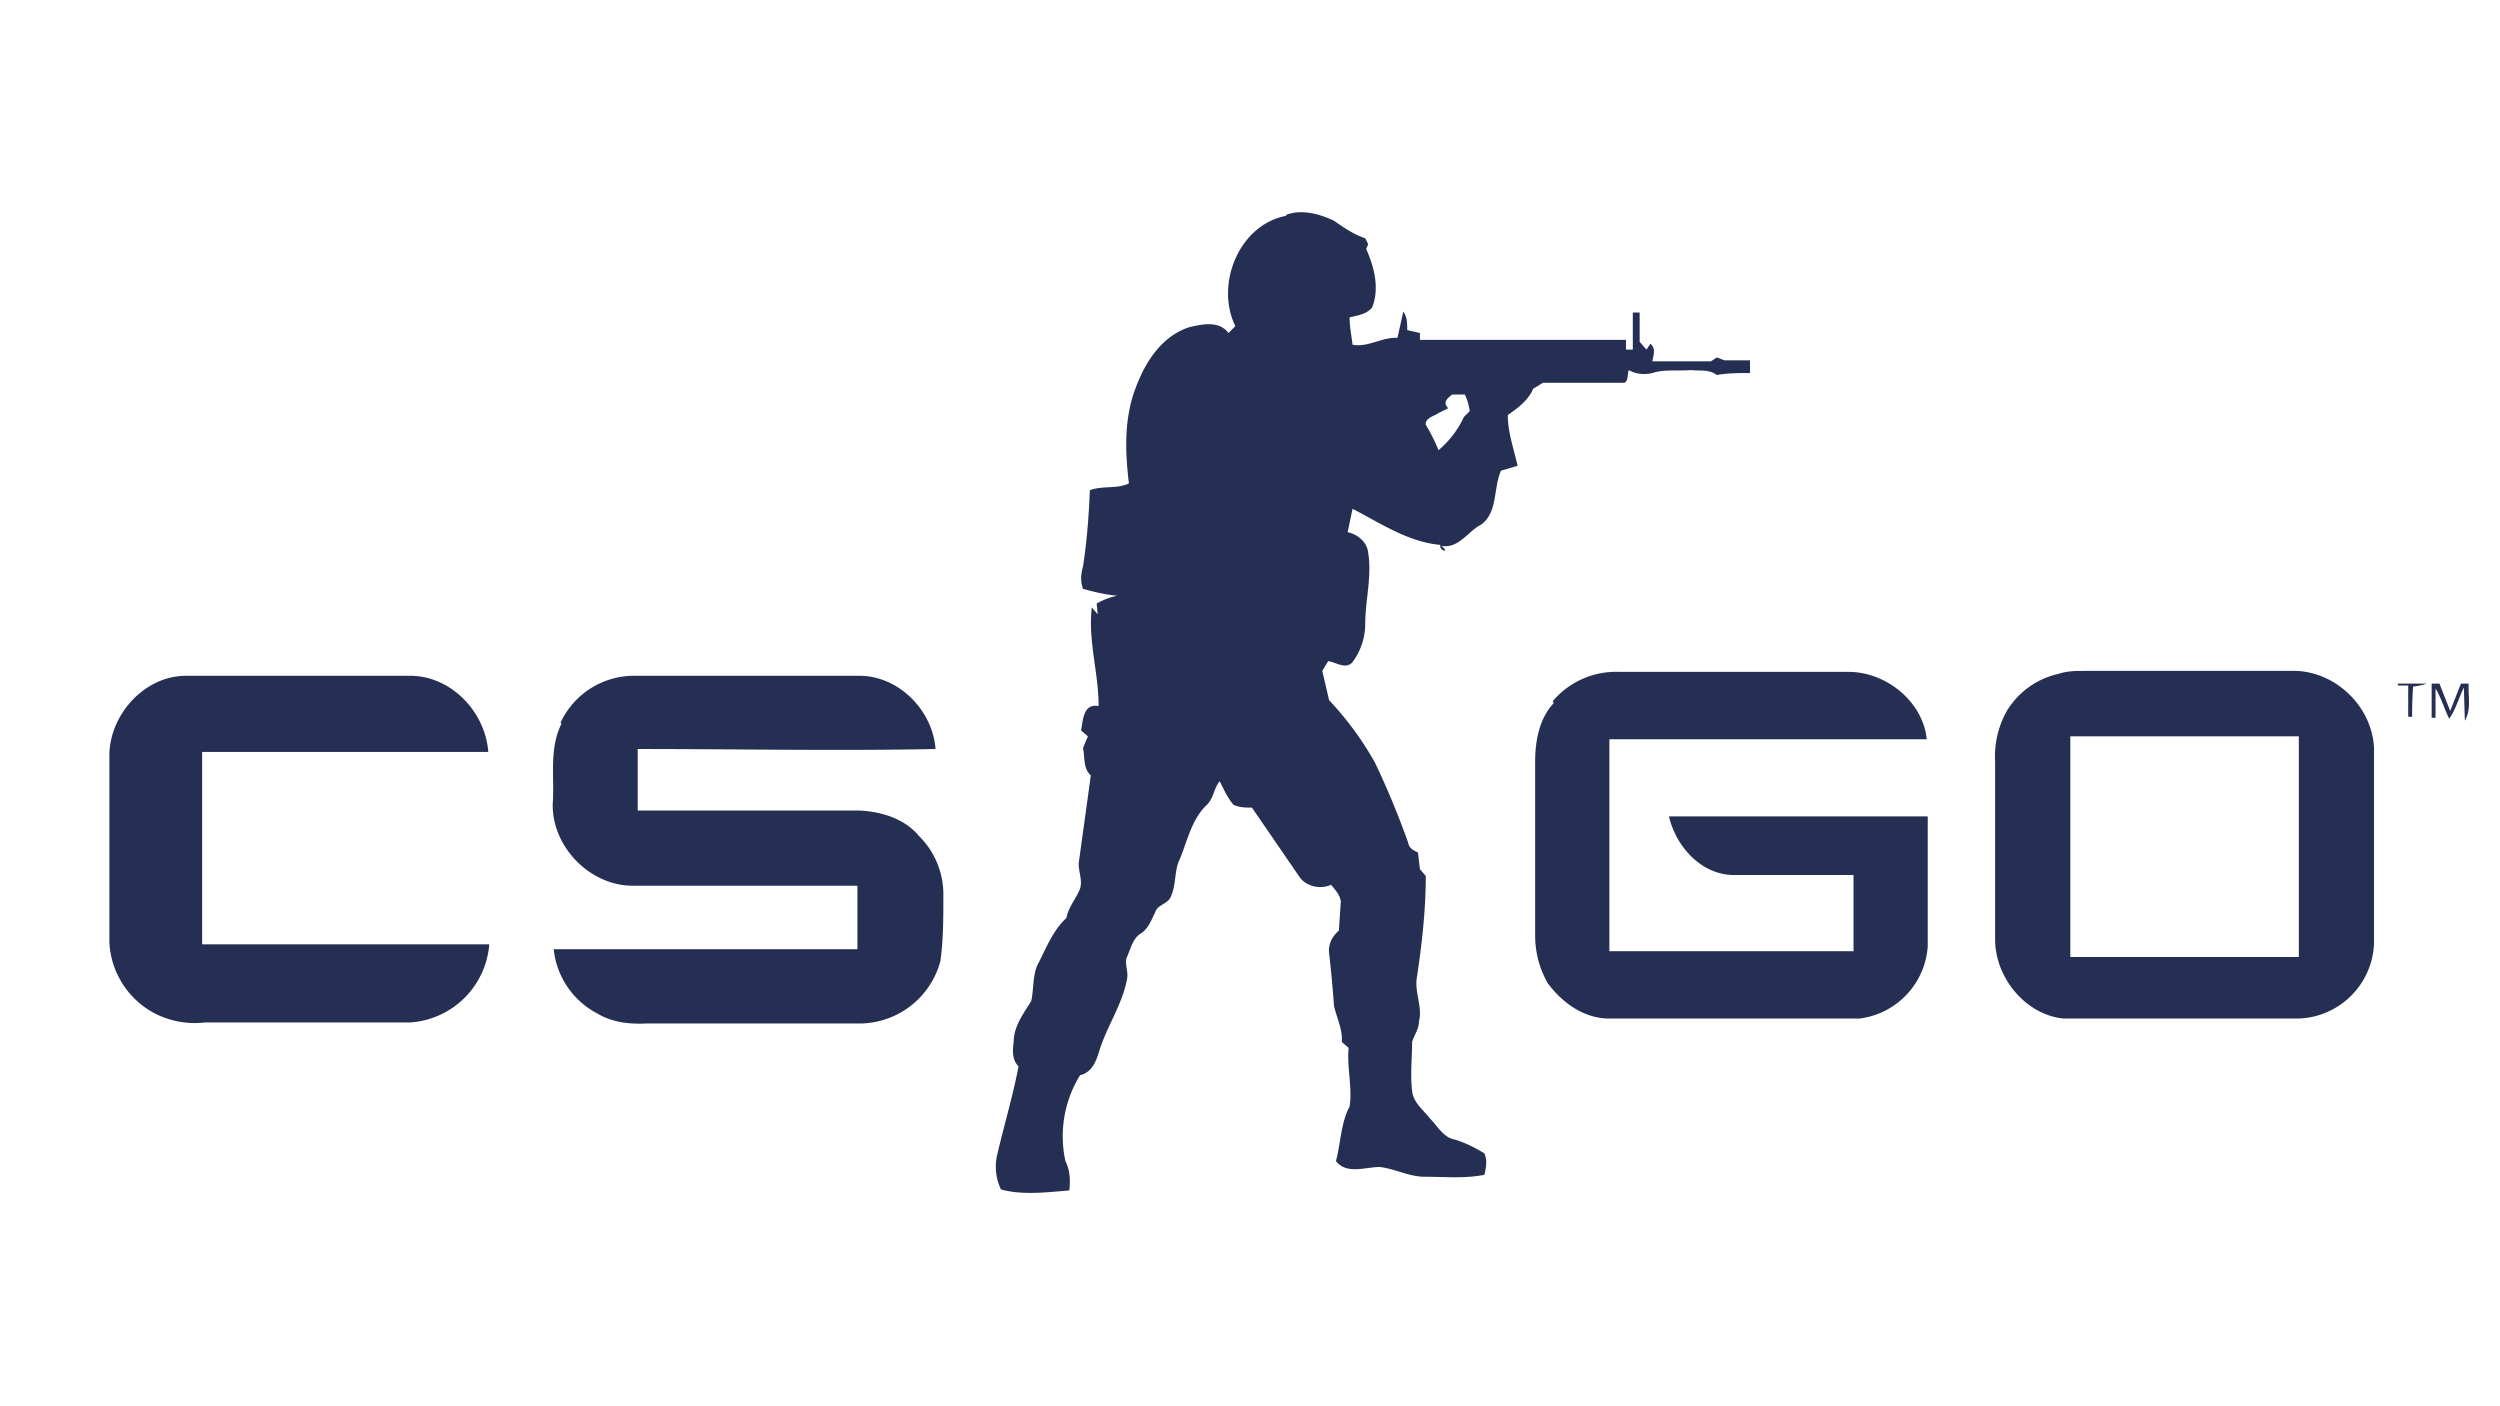 <svg viewBox="0 0 256 144" fill="#252f53" style="background:#eca72b"><path d="M131.7 22c1.6-.6 3.4-.1 4.9.6 1 .7 2 1.4 3.2 1.8l.3.6-.2.5c.8 1.8 1.4 4 .6 6-.6.7-1.5.8-2.3 1 0 1 .2 1.9.3 2.8 1.6.3 3-.8 4.6-.7l.6-2.7c.4.6.4 1.2.4 1.9l1.3.3v.7h21.1v1h.7V32h.7v3l.7.8.4-.6c.6.5.3 1.2.2 1.8h6l.6-.4.8.3h2.6v1.3c-1.2 0-2.3 0-3.4.2-.8-.6-1.7-.4-2.6-.5-1.4.1-2.8-.1-4 .3-.9.2-1.7.1-2.4-.3-.2.4 0 1.3-.6 1.3H158l-1 .6c-.5 1.2-1.6 2-2.6 2.7 0 1.8.6 3.4 1 5.2l-1.7.5c-.8 1.8-.3 4.2-2 5.5-1.4.7-2.3 2.5-4.1 2.2 1 .8-.3.5-.1-.1-3.3-.3-6.1-2.2-9-3.7l-.5 2.4c1 .2 2 1 2.1 2.1.4 2.4-.3 4.9-.3 7.3a6.6 6.6 0 0 1-1.3 3.9c-.7.8-1.7 0-2.5-.1l-.6 1 .7 3a32.3 32.3 0 0 1 4.7 6.4 85.8 85.8 0 0 1 3.4 8.2c.1.6.6.8 1 1l.2 1.7.6.7c0 3.5-.4 7-.9 10.3-.3 1.6.6 3.1.2 4.6 0 .8-.5 1.4-.7 2.1 0 1.7-.2 3.3 0 5 .1 1.2 1.2 2 1.8 2.8.8.8 1.4 2 2.6 2.2 1 .3 2 .8 3 1.4.3.7.2 1.4 0 2.2-2 .4-4 .2-6.1.2-1.6 0-3-.8-4.6-1-1.5 0-3.4.8-4.5-.6.5-1.9.5-3.9 1.4-5.6.3-2-.3-4-.1-6l-.7-.6c.1-1.3-.5-2.4-.8-3.7a124 124 0 0 0-.5-5.4c-.1-.9.3-1.7 1-2.3l.2-3c-.1-.7-.6-1.2-1-1.7-1.1.5-2.6.2-3.3-.9l-4.8-7c-.6 0-1.3 0-1.9-.3-.6-.7-1-1.6-1.4-2.4-.6.7-.6 1.7-1.3 2.4-1.6 1.5-2 3.7-2.8 5.6-.6 1.2-.3 2.7-1 4-.4.6-1.3.7-1.5 1.4-.4.8-.7 1.7-1.5 2.2-.8.5-1 1.5-1.4 2.4-.3.7.2 1.5 0 2.3-.5 2.6-2 4.7-2.8 7.2-.3 1-.7 2.3-2 2.6a11.9 11.9 0 0 0-1.5 8.8c.5 1 .5 2 .4 3-2.4.2-4.8.5-7-.1a5.4 5.4 0 0 1-.4-3.5c.7-3 1.6-6 2.2-9.1-.7-.7-.6-1.7-.5-2.5 0-1.6 1-2.9 1.8-4.2.3-1.4.1-2.8.8-4 .8-1.6 1.5-3.3 2.8-4.5.2-1.1 1-2 1.4-3 .3-1-.3-2-.1-2.9l1.2-8.7c-.8-.7-.6-1.9-.8-2.8l.5-1.2-.7-.6c.2-1 .2-2.8 1.8-2.5 0-3.4-1.1-6.7-.7-10.1l.6.7-.1-1.1a7.3 7.3 0 0 1 2.1-.8c-1.2-.1-2.4-.4-3.5-.7-.3-.8-.2-1.6 0-2.3.4-2.6.6-5.2.7-7.8 1.3-.5 2.8-.1 4-.7-.4-3.3-.5-6.7.7-9.8 1-2.7 2.7-5.3 5.5-6.2 1.3-.3 3-.7 4 .6l.7-.7c-2.1-4.3.4-10.4 5.2-11.3m17 18.3c-.5.4-1 .8-.4 1.4l-1 .5c-.4.3-1.4.5-1.3 1.2a17 17 0 0 1 1.3 2.6 9.8 9.8 0 0 0 2.6-3.4l.6-.6a5.8 5.8 0 0 0-.5-1.7h-1.2z"/><path d="M159 71.8a8.5 8.5 0 0 1 6.8-3h23.5c3.8 0 7.6 3 8 6.9h-32.5v21.7h25v-7.8h-12.4c-3.3-.1-5.8-3-6.5-6h26.5v13.3a8 8 0 0 1-7 7.4h-25.6c-2.6 0-4.8-1.6-6.3-3.6a9.8 9.8 0 0 1-1.3-4.9V78c0-2.1.4-4.4 1.9-6zm51.8-2.8c.9-.3 1.8-.3 2.7-.3h21.7c4.1.2 7.7 3.7 7.9 7.9v20a8 8 0 0 1-7.8 7.7h-24c-3.9-.4-7-4.2-7-8.1V78a9.5 9.5 0 0 1 1.2-5.2 8.3 8.3 0 0 1 5.3-3.8m1.2 6.4V98h23.4V75.4H212zM11.2 77.2c.1-4 3.5-7.9 7.7-8H42c4.2 0 7.7 3.7 8 7.8H20.7v19.7h29.4a8.7 8.7 0 0 1-8.1 8H21a9 9 0 0 1-5.1-.9 8.7 8.7 0 0 1-4.7-7.3V77.3zM57.4 74a8.3 8.3 0 0 1 7.4-4.8H88c4 0 7.5 3.5 7.8 7.5-10.1.2-20.3 0-30.5 0V83H88c2.2.1 4.6.8 6.1 2.6a8.4 8.4 0 0 1 2.5 6.1c0 2.3 0 4.5-.3 6.7a8.6 8.6 0 0 1-8 6.4h-22c-1.8.1-3.6-.1-5.1-1a8.4 8.4 0 0 1-4.5-6.6h31.1v-6.5h-23c-4.4 0-8.3-4-8.2-8.4.2-2.7-.4-5.6.9-8.2zm188.1-4h3a5.9 5.9 0 0 1-1.4.3 45.4 45.4 0 0 0-.1 3.1h-.4v-3.2h-1zm3.5 0h.8l1.1 2.8L252 70h.8c-.1 1.2.3 2.6-.4 3.8l-.1-3.4c-.5 1-.8 2.2-1.5 3.2-.5-1-.8-2.1-1.4-3.1v3h-.4V70z"/></svg>
